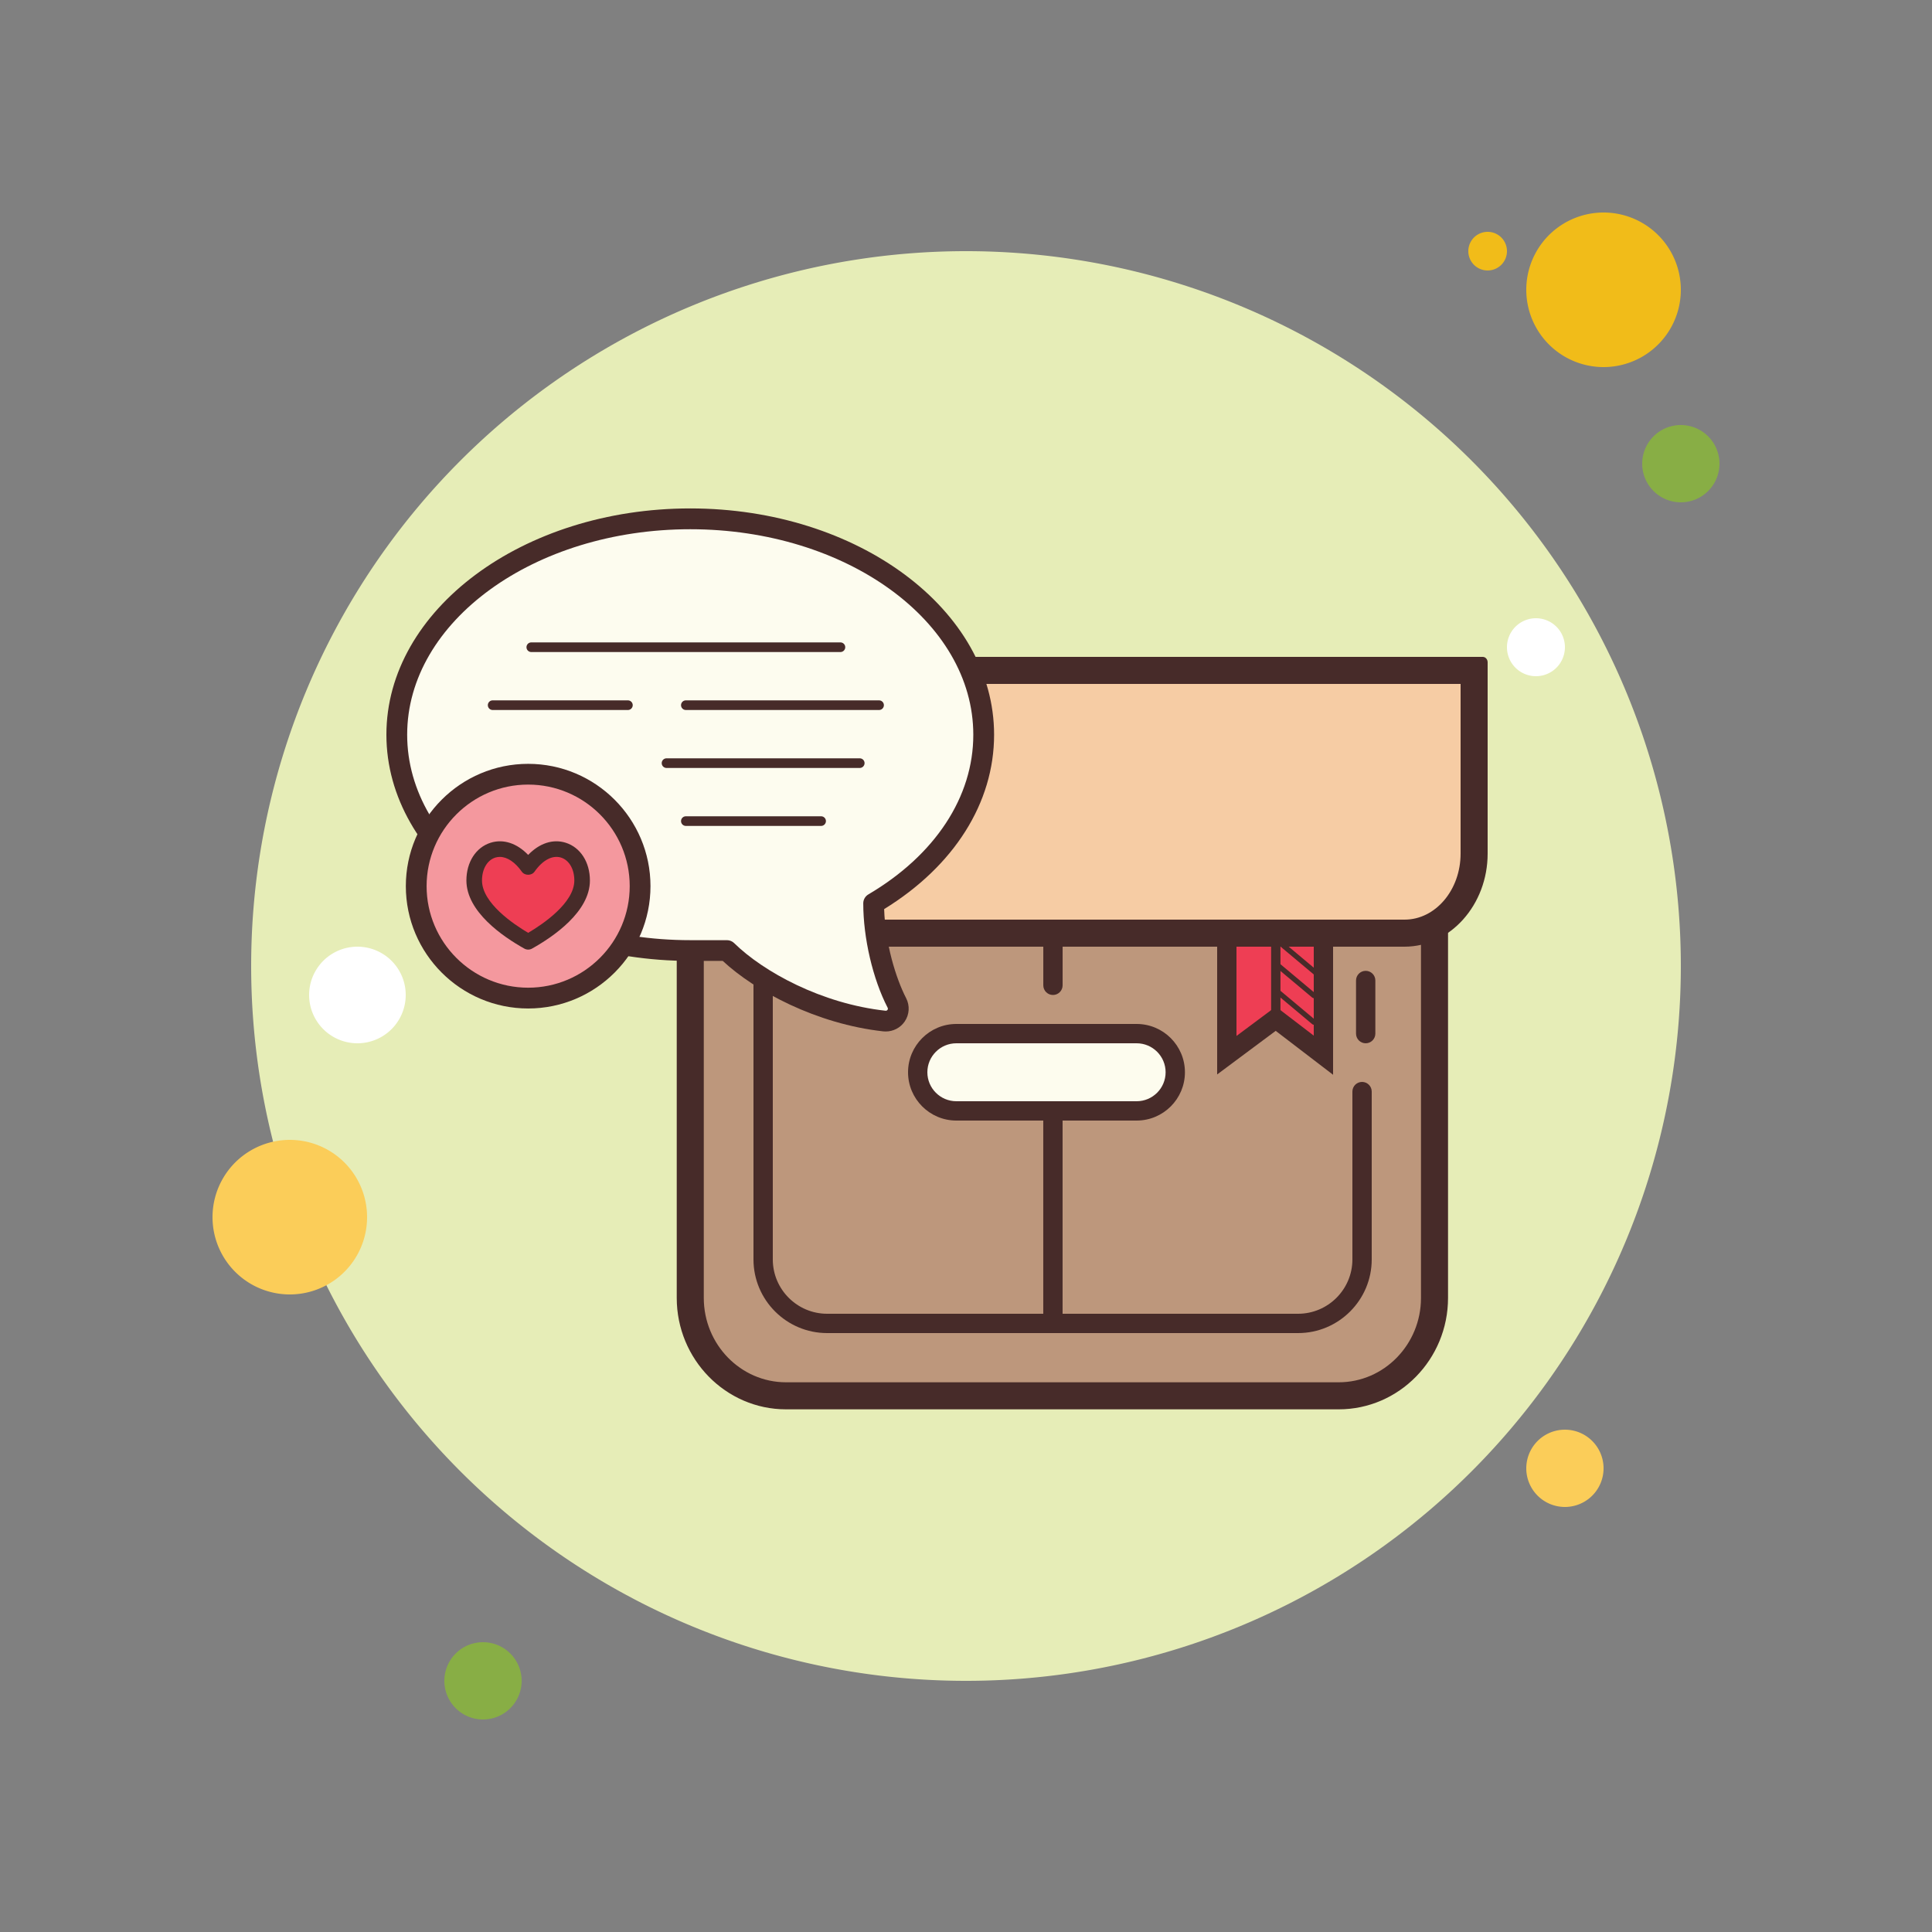 <svg xmlns="http://www.w3.org/2000/svg"  viewBox="0 0 100 100" width="100px" height="100px"><rect x="0" y="0" width="100" height="100" fill="#808080" stroke="none"/><path fill="#f1bc19" d="M77 12A1 1 0 1 0 77 14A1 1 0 1 0 77 12Z"/><path fill="#e6edb7" d="M50 13A37 37 0 1 0 50 87A37 37 0 1 0 50 13Z"/><path fill="#f1bc19" d="M83 11A4 4 0 1 0 83 19A4 4 0 1 0 83 11Z"/><path fill="#88ae45" d="M87 22A2 2 0 1 0 87 26A2 2 0 1 0 87 22Z"/><path fill="#fbcd59" d="M81 74A2 2 0 1 0 81 78 2 2 0 1 0 81 74zM15 59A4 4 0 1 0 15 67 4 4 0 1 0 15 59z"/><path fill="#88ae45" d="M25 85A2 2 0 1 0 25 89A2 2 0 1 0 25 85Z"/><path fill="#fff" d="M18.5 49A2.5 2.5 0 1 0 18.5 54 2.5 2.5 0 1 0 18.5 49zM79.5 32A1.5 1.5 0 1 0 79.5 35 1.5 1.5 0 1 0 79.5 32z"/><path fill="#bd977c" d="M74.25,38.761v1.637v26.782c0,2.787-2.231,5.068-4.958,5.068H40.685 c-2.727,0-4.958-2.281-4.958-5.068V40.347v-1.586"/><path fill="#472b29" d="M69.292,72.947H40.685c-3.119,0-5.657-2.588-5.657-5.768V38.761h1.4V67.18 c0,2.408,1.909,4.367,4.257,4.367h28.607c2.348,0,4.258-1.959,4.258-4.367V38.761h1.4V67.18 C74.95,70.359,72.412,72.947,69.292,72.947z"/><path fill="#ee3e54" d="M63.768 48.199L63.768 54.617 66.034 52.73 68.3 54.617 68.3 48.199z"/><path fill="#472b29" d="M69,55.63l-2.97-2.273L63,55.613V48h6V55.63z M64,49v4.621l2.038-1.519L68,53.604V49H64z"/><path fill="#f6cca4" d="M38.3,48.3c-1.985,0-3.6-1.847-3.6-4.116V34.7h41.6v9.483c0,2.27-1.614,4.116-3.6,4.116H38.3z"/><path fill="#472b29" d="M75.6,35.4v8.783c0,1.884-1.301,3.417-2.9,3.417H38.3c-1.599,0-2.9-1.533-2.9-3.417V35.4H75.6 M76.748,34H34.412C34.185,34,34,34.208,34,34.461v9.722C34,46.833,35.935,49,38.3,49h34.4c2.365,0,4.3-2.167,4.3-4.817v-9.902 C77,34.126,76.887,34,76.748,34L76.748,34z"/><path fill="#472b29" d="M66.035,52.875c-0.133,0-0.242-0.109-0.242-0.242v-3.999c0-0.133,0.109-0.242,0.242-0.242 c0.133,0,0.242,0.109,0.242,0.242v3.999C66.277,52.766,66.168,52.875,66.035,52.875z"/><path fill="#472b29" d="M68.008 53.043c-.03 0-.061-.011-.086-.031l-1.831-1.534c-.057-.047-.065-.132-.017-.189.046-.058.132-.063.189-.017l1.831 1.534c.057.047.065.132.017.189C68.085 53.025 68.047 53.043 68.008 53.043zM68.008 51.667c-.03 0-.061-.011-.086-.031l-1.831-1.534c-.057-.047-.065-.132-.017-.189.046-.057.132-.063.189-.017l1.831 1.534c.057.047.065.132.017.189C68.085 51.651 68.047 51.667 68.008 51.667zM67.188 69H42.813C40.71 69 39 67.29 39 65.188V47.5c0-.276.224-.5.5-.5s.5.224.5.5v17.688C40 66.738 41.262 68 42.813 68h24.375C68.738 68 70 66.738 70 65.188V56.5c0-.276.224-.5.5-.5s.5.224.5.5v8.688C71 67.29 69.29 69 67.188 69zM68.241 50.598c-.03 0-.061-.011-.086-.031l-1.831-1.534c-.057-.047-.065-.132-.017-.189.047-.057.132-.065.189-.017l1.831 1.534c.057.047.065.132.017.189C68.318 50.581 68.279 50.598 68.241 50.598z"/><path fill="#fdfcef" d="M50.917,38.027c0.003,3.395-2.093,6.607-5.696,8.728l0,0c0,1.833,0.534,3.863,1.202,5.156 c0.237,0.458-0.134,0.992-0.647,0.937c-3.325-0.366-6.475-2.008-8.15-3.648h-1.899c-8.389,0-15.189-5.002-15.189-11.172 s6.8-11.172,15.189-11.172S50.917,31.857,50.917,38.027"/><path fill="#472b29" d="M45.848,53.389c-0.044,0-0.087-0.002-0.13-0.006c-3.46-0.381-6.622-2.079-8.308-3.646h-1.683 C27.055,49.736,20,44.483,20,38.026s7.055-11.71,15.727-11.71s15.727,5.253,15.727,11.71l0,0c0.002,3.523-2.067,6.799-5.691,9.029 c0.057,1.77,0.6,3.567,1.138,4.609c0.2,0.388,0.171,0.852-0.075,1.211C46.603,53.2,46.236,53.389,45.848,53.389z M35.727,27.393 c-8.079,0-14.652,4.771-14.652,10.635s6.573,10.635,14.652,10.635h1.899c0.141,0,0.275,0.055,0.376,0.154 c1.508,1.479,4.515,3.134,7.832,3.498c0.059,0.005,0.087-0.023,0.104-0.046c0.024-0.034,0.026-0.071,0.006-0.109 c-0.767-1.484-1.262-3.605-1.262-5.403c0-0.19,0.101-0.367,0.265-0.463c3.454-2.034,5.434-5.046,5.431-8.265l0,0 C50.379,32.164,43.806,27.393,35.727,27.393z M51.454,38.027h0.011H51.454z"/><path fill="#f4989e" d="M27.338 40.072A5.794 5.794 0 1 0 27.338 51.66A5.794 5.794 0 1 0 27.338 40.072Z"/><path fill="#472b29" d="M27.338,52.199c-3.491,0-6.332-2.841-6.332-6.332c0-3.491,2.841-6.331,6.332-6.331 s6.331,2.841,6.331,6.331C33.669,49.358,30.828,52.199,27.338,52.199z M27.338,40.61c-2.899,0-5.257,2.358-5.257,5.256 c0,2.899,2.358,5.257,5.257,5.257c2.898,0,5.256-2.358,5.256-5.257C32.594,42.968,30.236,40.61,27.338,40.61z"/><g><path fill="#ee3e54" d="M27.338,44.887c1.165-1.663,2.794-0.906,2.794,0.687c0,1.46-1.947,2.704-2.794,3.175 c-0.846-0.471-2.794-1.715-2.794-3.175C24.544,43.98,26.172,43.223,27.338,44.887z"/></g><g><path fill="#472b29" d="M27.338,49.151c-0.068,0-0.135-0.017-0.197-0.051c-1.12-0.625-3-1.914-3-3.528 c0-0.946,0.492-1.712,1.253-1.952c0.661-0.208,1.363,0.025,1.944,0.63c0.58-0.604,1.281-0.838,1.943-0.63 c0.761,0.24,1.253,1.006,1.253,1.953c0,1.614-1.88,2.903-3,3.528C27.473,49.135,27.405,49.151,27.338,49.151z M25.87,44.353 c-0.08,0-0.157,0.012-0.233,0.035c-0.418,0.132-0.689,0.597-0.689,1.184c0,1.166,1.637,2.267,2.39,2.711 c0.753-0.444,2.389-1.545,2.389-2.711c0-0.587-0.27-1.052-0.689-1.184c-0.444-0.138-0.954,0.133-1.37,0.728 c-0.152,0.216-0.51,0.216-0.66,0C26.662,44.624,26.252,44.353,25.87,44.353z"/></g><g><path fill="#472b29" d="M54.499,68.75c-0.276,0-0.5-0.224-0.5-0.5V57.438c0-0.276,0.224-0.5,0.5-0.5s0.5,0.224,0.5,0.5 V68.25C54.999,68.526,54.775,68.75,54.499,68.75z"/></g><g><path fill="#472b29" d="M54.501,51.5c-0.276,0-0.5-0.224-0.5-0.5v-2.75c0-0.276,0.224-0.5,0.5-0.5s0.5,0.224,0.5,0.5V51 C55.001,51.276,54.777,51.5,54.501,51.5z"/></g><g><path fill="#472b29" d="M70.688,54c-0.276,0-0.5-0.224-0.5-0.5v-2.75c0-0.276,0.224-0.5,0.5-0.5s0.5,0.224,0.5,0.5v2.75 C71.188,53.776,70.964,54,70.688,54z"/></g><g><path fill="#fdfcee" d="M59.022,57.625h-9.793c-0.95,0-1.728-0.913-1.728-2.031l0,0c0-1.117,0.777-2.031,1.728-2.031h9.793 c0.95,0,1.728,0.913,1.728,2.031l0,0C60.75,56.71,59.972,57.625,59.022,57.625z"/></g><g><path fill="#472b29" d="M58.832,58H49.5c-1.379,0-2.5-1.121-2.5-2.5s1.121-2.5,2.5-2.5h9.332c1.379,0,2.5,1.121,2.5,2.5 S60.211,58,58.832,58z M49.5,54c-0.827,0-1.5,0.673-1.5,1.5s0.673,1.5,1.5,1.5h9.332c0.827,0,1.5-0.673,1.5-1.5s-0.673-1.5-1.5-1.5 H49.5z"/></g><g><path fill="#472b29" d="M43.5,33.75h-16c-0.138,0-0.25-0.112-0.25-0.25s0.112-0.25,0.25-0.25h16 c0.138,0,0.25,0.112,0.25,0.25S43.638,33.75,43.5,33.75z"/></g><g><path fill="#472b29" d="M32.5,36.75h-7c-0.138,0-0.25-0.112-0.25-0.25s0.112-0.25,0.25-0.25h7c0.138,0,0.25,0.112,0.25,0.25 S32.638,36.75,32.5,36.75z"/></g><g><path fill="#472b29" d="M45.5,36.75h-10c-0.138,0-0.25-0.112-0.25-0.25s0.112-0.25,0.25-0.25h10 c0.138,0,0.25,0.112,0.25,0.25S45.638,36.75,45.5,36.75z"/></g><g><path fill="#472b29" d="M44.5,39.75h-10c-0.138,0-0.25-0.112-0.25-0.25s0.112-0.25,0.25-0.25h10 c0.138,0,0.25,0.112,0.25,0.25S44.638,39.75,44.5,39.75z"/></g><g><path fill="#472b29" d="M42.5,42.75h-7c-0.138,0-0.25-0.112-0.25-0.25s0.112-0.25,0.25-0.25h7c0.138,0,0.25,0.112,0.25,0.25 S42.638,42.75,42.5,42.75z"/></g></svg>